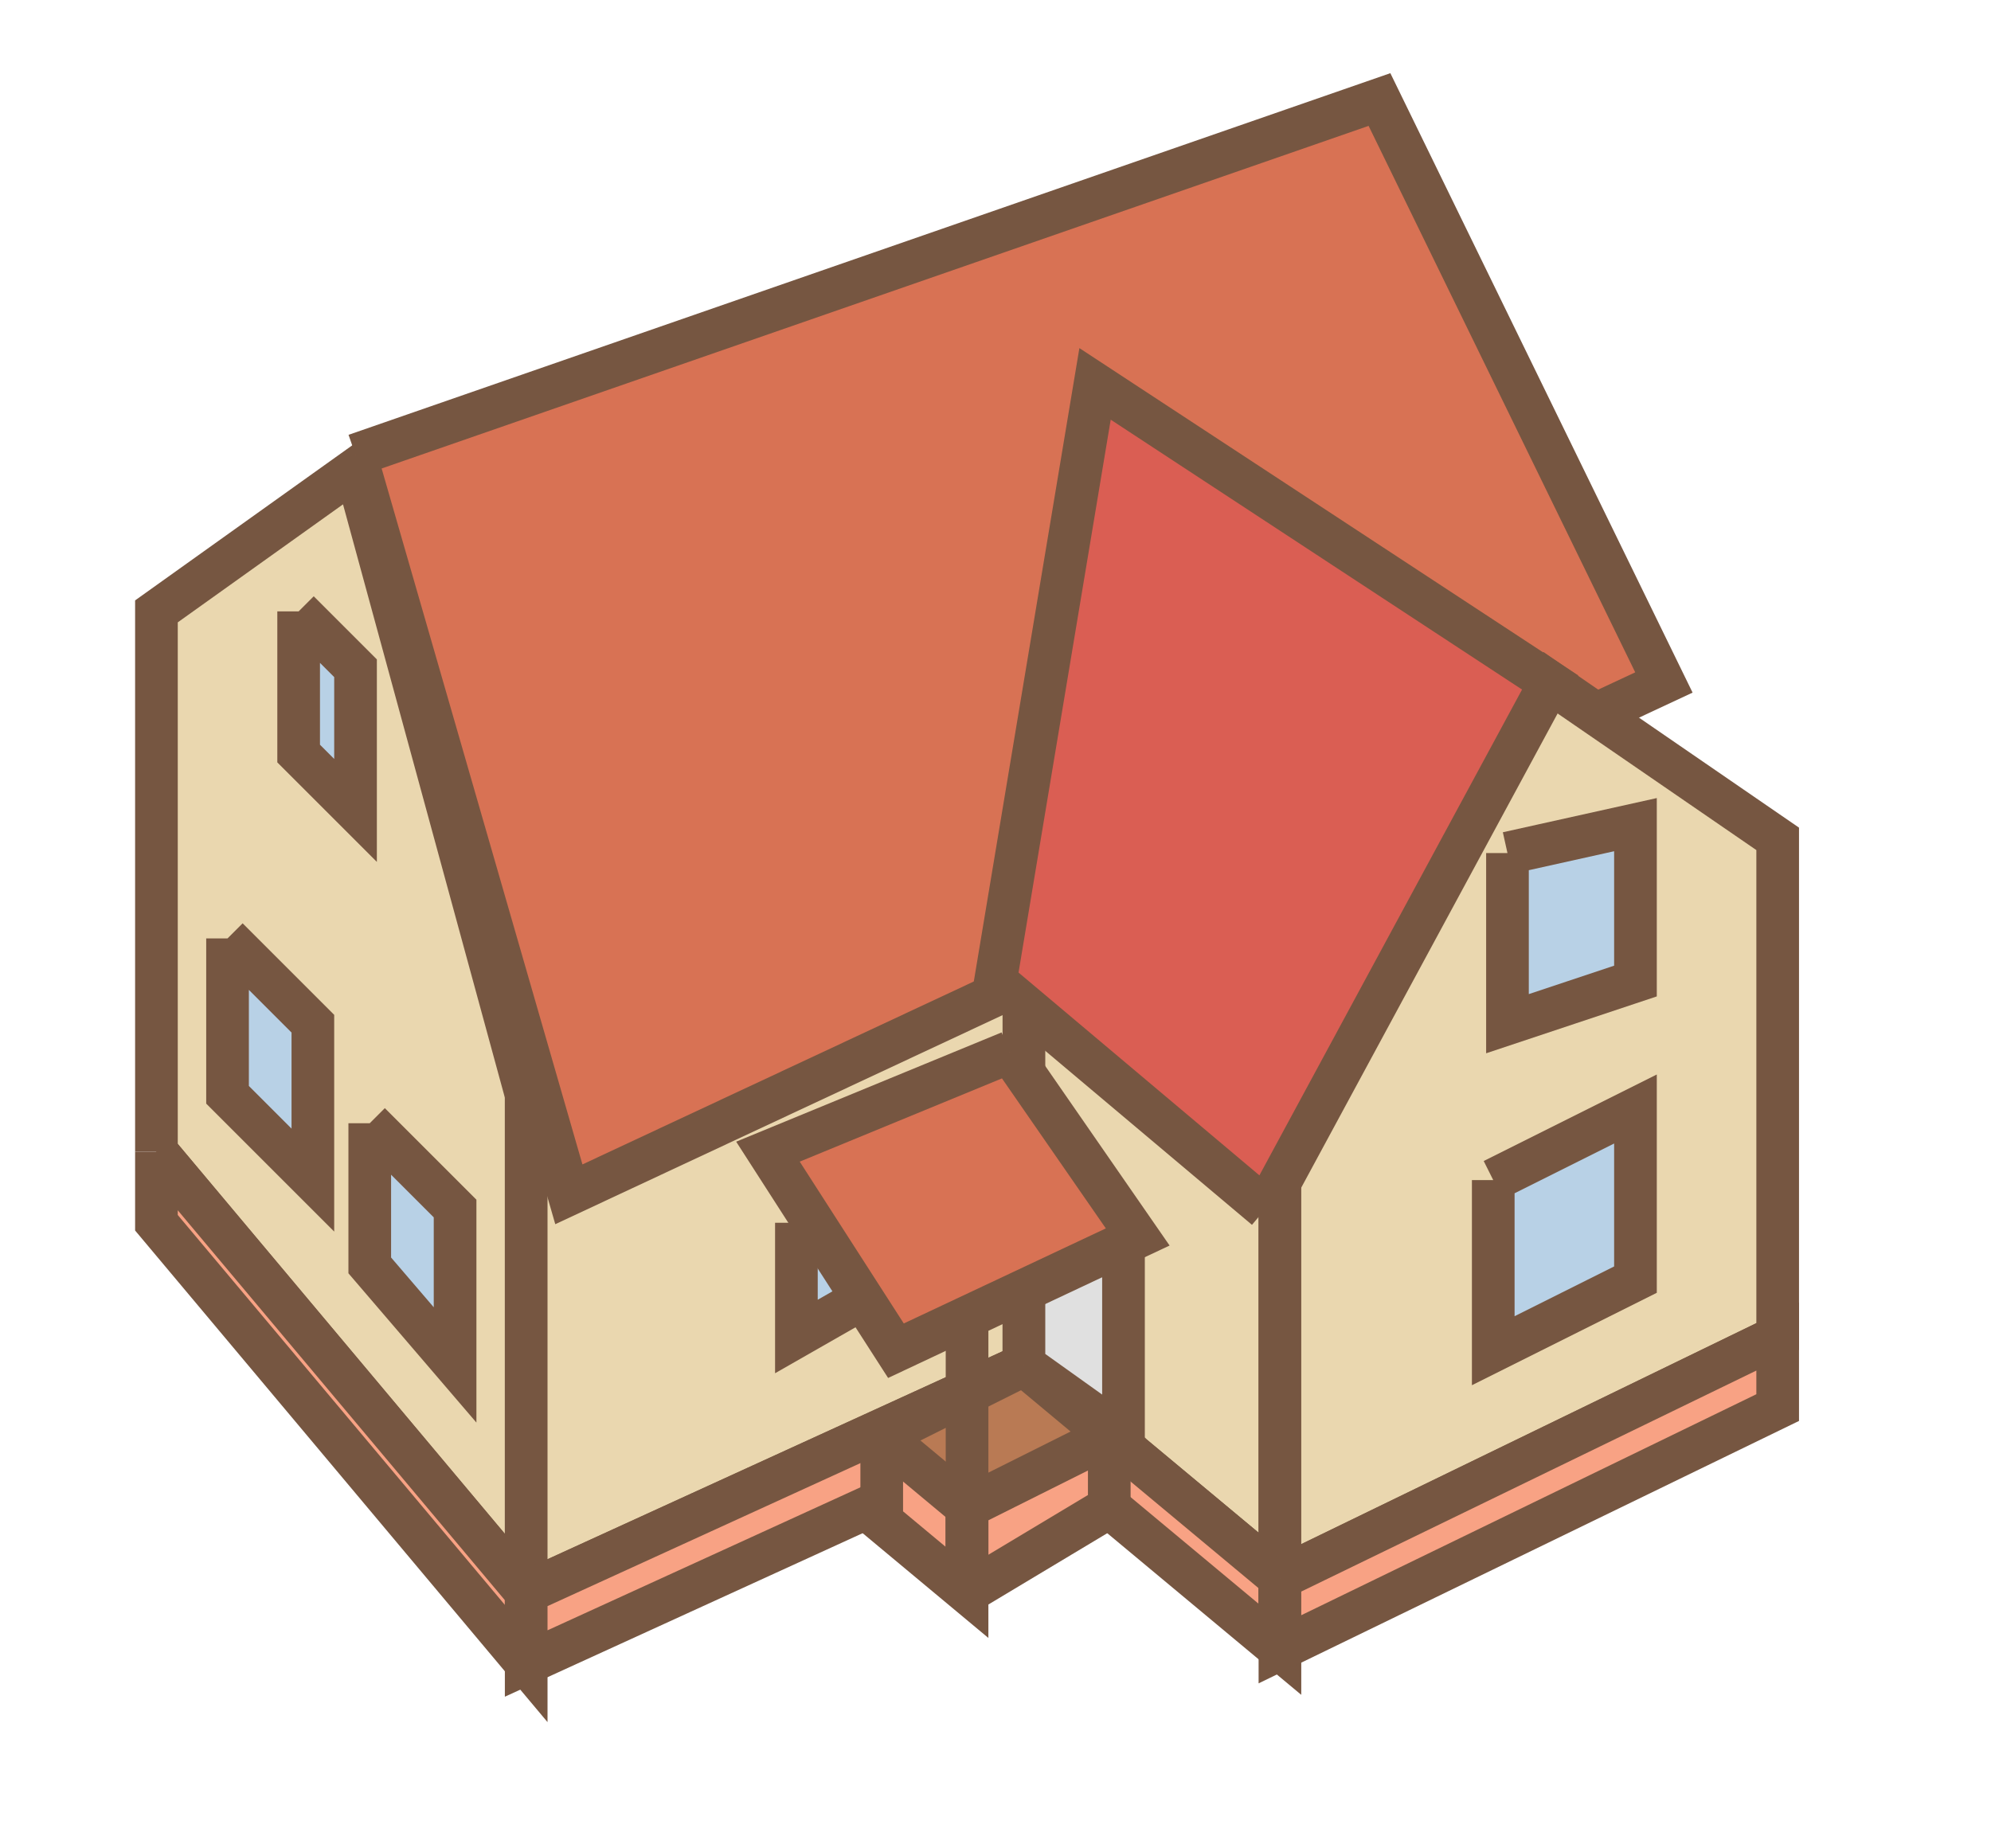 <svg xmlns="http://www.w3.org/2000/svg"
     width="140pt" height="130pt" viewBox="0 0 140 130"
     preserveAspectRatio="xMidYMid meet">

    <path d="M 11 81 L 11 43 L 25 33 L 37 77 L 37 112 L 11 81" stroke-width="3" stroke="#765641" fill="#EAD7AF"/>
    <path d="M 11 81 L 11 86 L 37 117 L 37 112 L 11 81" stroke-width="3" stroke="#765641" fill="#F8A284"/>

    <path d="M 37 77 L 37 112 L 72 96 L 72 66 L 37 77" stroke-width="3" stroke="#765641" fill="#EAD7AF"/>
    <path d="M 37 112 L 37 117 L 72 101 L 72 96 L 37 112" stroke-width="3" stroke="#765641" fill="#F8A284"/>

    <path d="M 72 96 L 72 66 L 90 80 L 90 111 L 72 96" stroke-width="3" stroke="#765641" fill="#EAD7AF"/>
    <path d="M 72 96 L 72 101 L 90 116 L 90 111 L 72 96" stroke-width="3" stroke="#765641" fill="#F8A284"/>

    <path d="M 25 32 L 40 84 L 117 48 L 97 7 L 25 32" stroke-width="3" stroke="#765641" fill="#D87254"/>

    <path d="M 90 80 L 90 111 L 125 94 L 125 59 L 109 48 L 90 80" stroke-width="3" stroke="#765641" fill="#EAD7AF"/>
    <path d="M 90 111 L 90 116 L 125 99 L 125 94 L 90 111" stroke-width="3" stroke="#765641" fill="#F8A284"/>

    <path d="M 16 66 L 16 77 L 22 83 L 22 72 L 16 66" stroke-width="3" stroke="#765641" fill="#B8D1E6"/>
    <path d="M 26 79 L 26 89 L 32 96 L 32 85 L 26 79" stroke-width="3" stroke="#765641" fill="#B8D1E6"/>
    <path d="M 21 43 L 21 53 L 25 57 L 25 47 L 21 43" stroke-width="3" stroke="#765641" fill="#B8D1E6"/>
    <path d="M 105 83 L 105 95 L 115 90 L 115 78 L 105 83" stroke-width="3" stroke="#765641" fill="#B8D1E6"/>
    <path d="M 106 60 L 106 72 L 115 69 L 115 58 L 106 60" stroke-width="3" stroke="#765641" fill="#B8D1E6"/>

    <path d="M 56 86 L 56 94 L 63 90 L 63 83 L 56 86" stroke-width="3" stroke="#765641" fill="#B8D1E6"/>

    <path d="M 72 96 L 72 80 L 79 88 L 79 101 L 72 96" stroke-width="3" stroke="#765641" fill="#E0E0E0"/>

    <path d="M 89 85 L 109 48 L 77 27 L 70 69 L 89 85" stroke-width="3" stroke="#765641" fill="#DA5E53"/>
    <path d="M 71 74 L 80 87 L 63 95 L 54 81 L 71 74" stroke-width="3" stroke="#765641" fill="#D87254"/>

    <path d="M 72 96 L 62 101 L 68 107 L 78 101 L 72 96" stroke-width="3" stroke="#765641" fill="#B97A54"/>
    <path d="M 62 101 L 62 107 L 68 112 L 68 106 L 62 101" stroke-width="3" stroke="#765641" fill="#F8A284"/>
    <path d="M 68 112 L 68 106 L 78 101 L 78 106 L 68 112" stroke-width="3" stroke="#765641" fill="#F8A284"/>

    <line x1="68" y1="112" x2="68" y2="92" stroke-width="3" stroke="#765641" />

</svg>